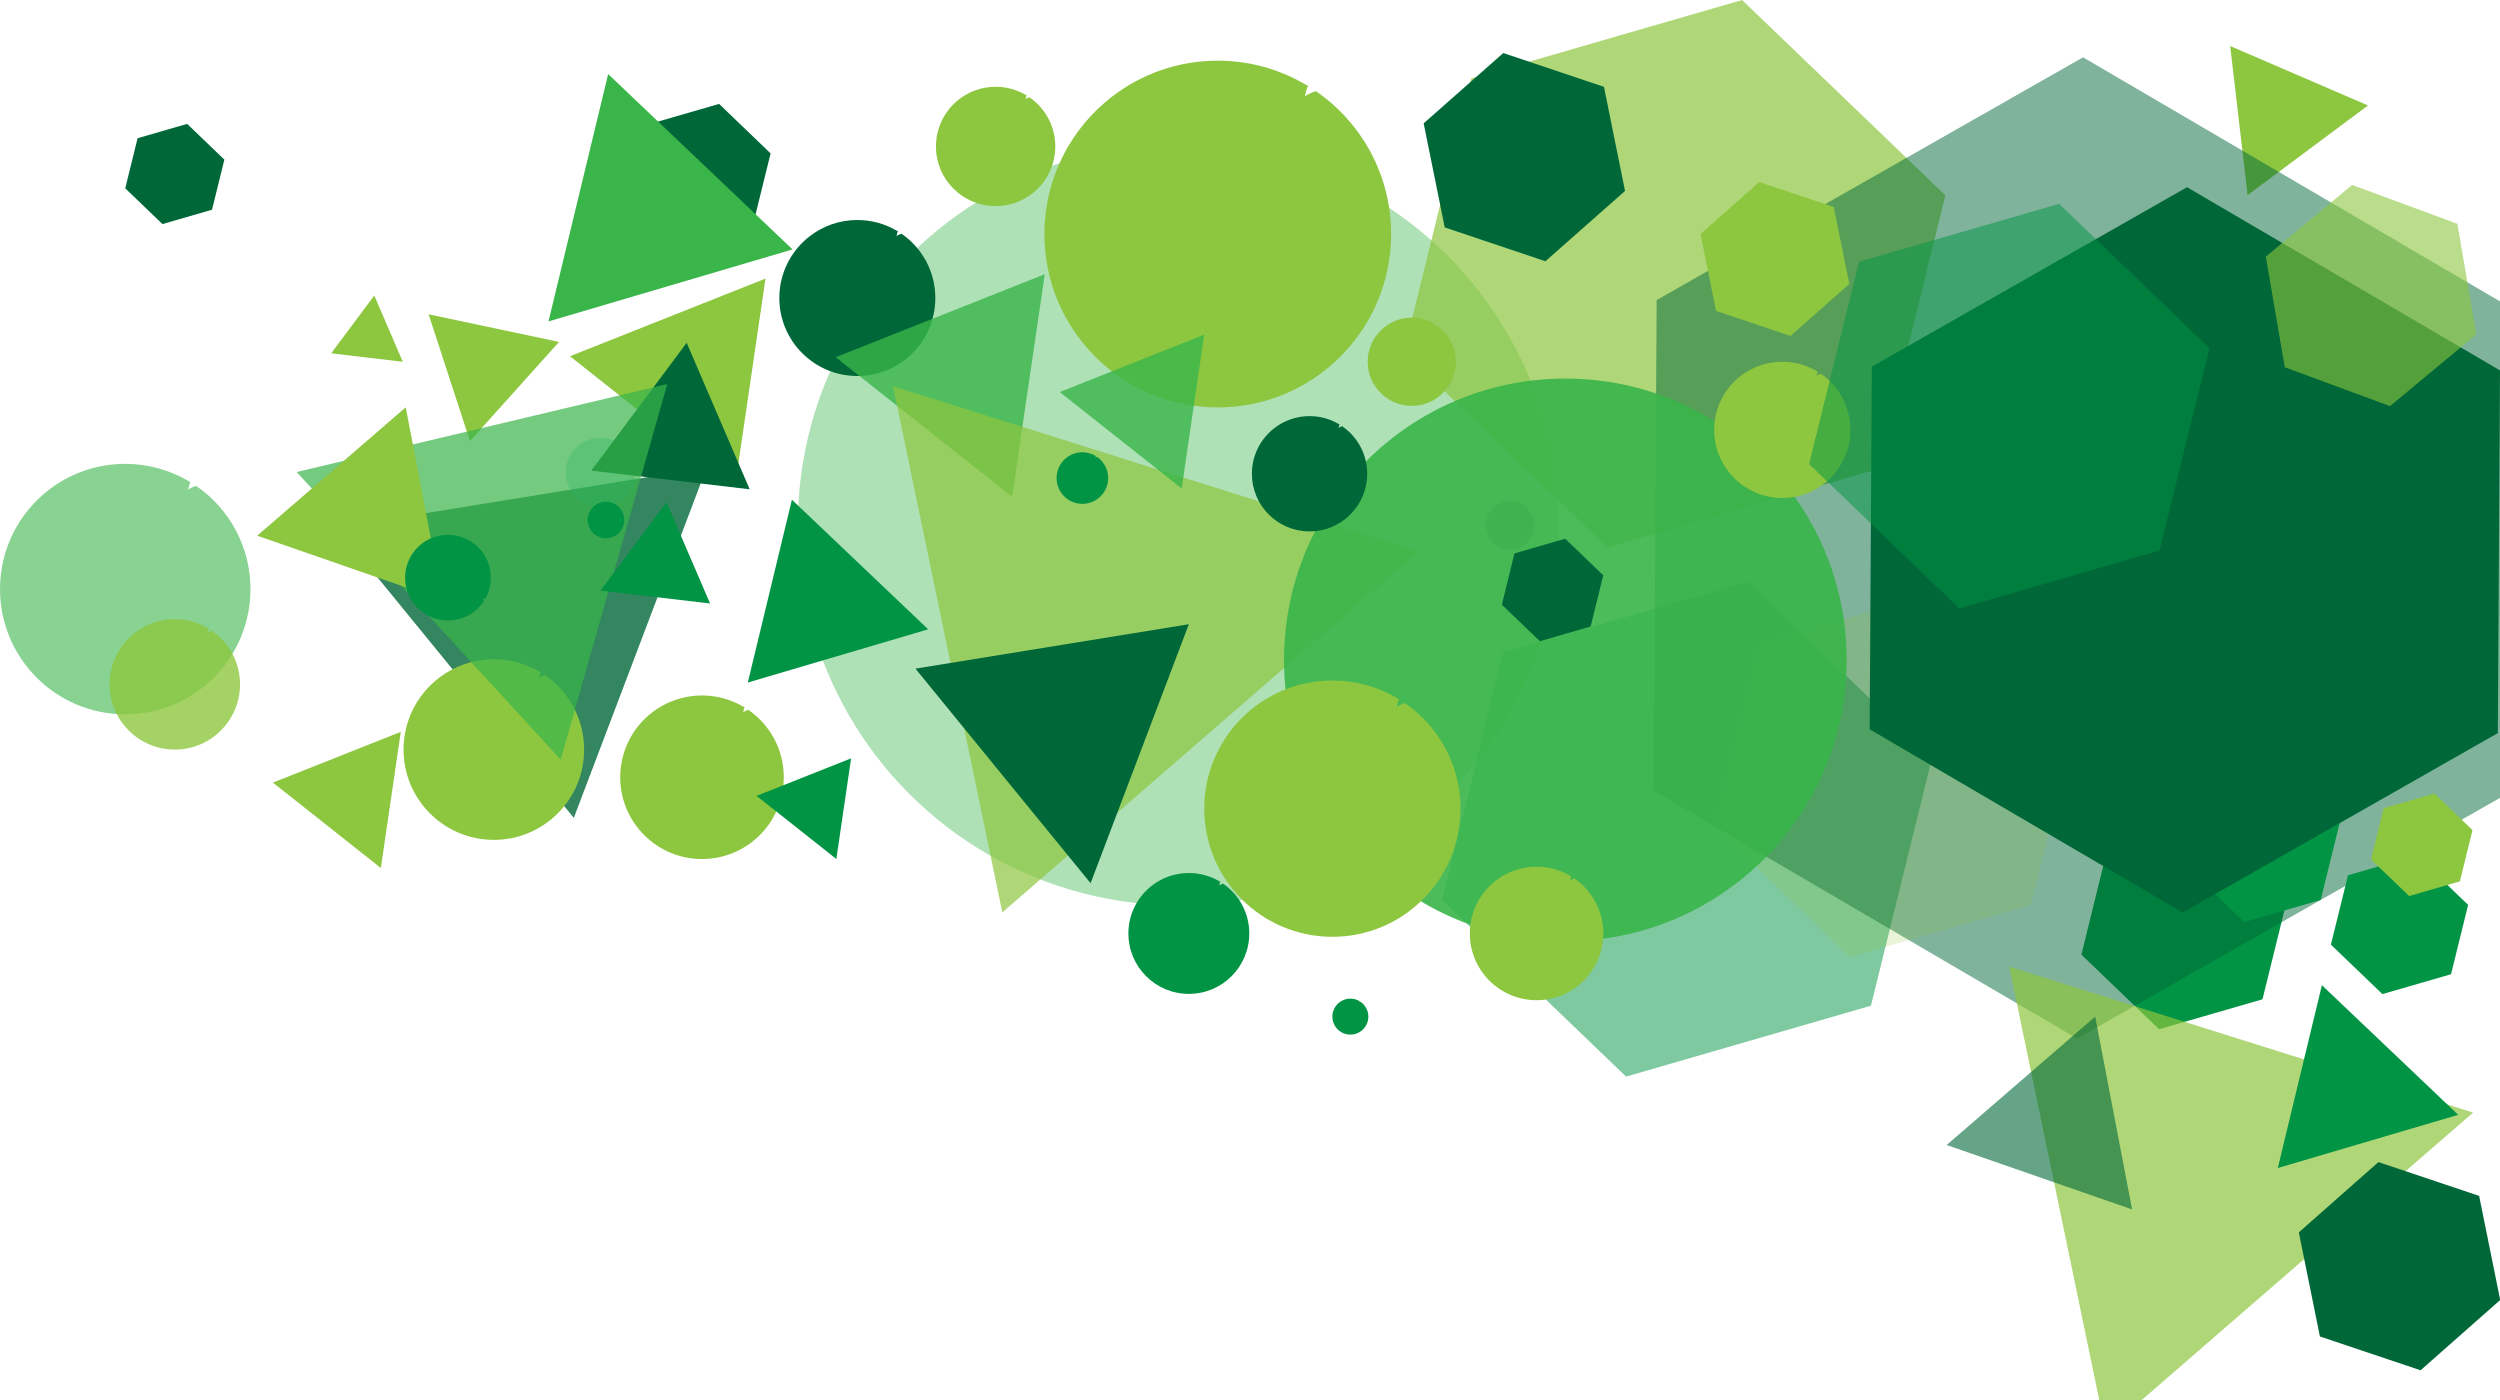 <?xml version="1.0" encoding="utf-8"?>
<!-- Generator: Adobe Illustrator 17.0.0, SVG Export Plug-In . SVG Version: 6.00 Build 0)  -->
<!DOCTYPE svg PUBLIC "-//W3C//DTD SVG 1.1//EN" "http://www.w3.org/Graphics/SVG/1.1/DTD/svg11.dtd">
<svg version="1.1" id="Calque_1" xmlns="http://www.w3.org/2000/svg" xmlns:xlink="http://www.w3.org/1999/xlink" x="0px" y="0px"
	 width="200.348px" height="112.215px" viewBox="0 0 200.348 112.215" enable-background="new 0 0 200.348 112.215"
	 xml:space="preserve">
<polygon fill="#006838" points="50.759,15.477 52.129,9.919 57.627,8.327 61.755,12.293 60.385,17.851 54.887,19.443 "/>
<polygon fill="#8DC63F" points="180.12,15.635 178.725,3.688 189.769,8.453 "/>
<polygon opacity="0.5" fill="#009444" points="115.576,72.125 120.466,52.287 140.092,46.603 154.826,60.758 149.936,80.595 
	130.311,86.279 "/>
<polygon fill="#39B54A" points="43.956,25.758 48.738,5.936 63.513,19.988 "/>
<polygon fill="#8DC63F" points="30.52,69.56 21.87,62.718 32.12,58.648 "/>
<polygon fill="#8DC63F" points="58.9,39.007 45.676,28.548 61.346,22.325 "/>
<polygon opacity="0.8" fill="#006838" points="45.985,65.544 26.995,42.28 56.637,37.466 "/>
<circle opacity="0.4" fill="#39B54A" cx="94.439" cy="42.058" r="30.501"/>
<path fill="#8DC63F" d="M105.452,7.301c-0.127,0.048-0.253,0.094-0.371,0.142c0.118,0.477,0.241,1.002,0.475,0.298
	c-0.235,0.704-0.358,0.179-0.475-0.298c-0.206,0.084-0.388,0.176-0.511,0.298c0.12-0.598,0.21-0.817,0.286-0.829
	c-0.119-0.073-0.241-0.143-0.362-0.212c-0.591,0.054-1.186,0.056-1.895,0.056l0.493-0.493c-4.436,1.479-8.872,2.957-13.801,1.479
	c4.929,1.479,9.365,0,13.801-1.479l-0.493,0.493c0.709,0,1.304-0.001,1.895-0.056c-2.034-1.167-4.39-1.838-6.903-1.838
	c-3.188,0-6.125,1.074-8.47,2.88c-3.298,2.54-5.423,6.529-5.423,11.014c0,7.673,6.22,13.893,13.893,13.893
	c7.673,0,13.893-6.22,13.893-13.893C111.483,14,109.094,9.806,105.452,7.301z"/>
<path opacity="0.3" fill="#00242B" d="M122.114,40.508c-0.018,0.007-0.035,0.013-0.052,0.02c0.017,0.067,0.034,0.141,0.067,0.042
	c-0.033,0.099-0.05,0.025-0.067-0.042c-0.029,0.012-0.055,0.025-0.072,0.042c0.017-0.084,0.029-0.115,0.04-0.116
	c-0.017-0.01-0.034-0.02-0.051-0.03c-0.083,0.008-0.167,0.008-0.266,0.008l0.069-0.069c-0.623,0.208-1.245,0.415-1.937,0.208
	c0.692,0.208,1.315,0,1.937-0.208l-0.069,0.069c0.1,0,0.183,0,0.266-0.008c-0.286-0.164-0.616-0.258-0.969-0.258
	c-0.448,0-0.86,0.151-1.189,0.404c-0.463,0.357-0.761,0.916-0.761,1.546c0,1.077,0.873,1.95,1.95,1.95c1.077,0,1.95-0.873,1.95-1.95
	C122.96,41.448,122.625,40.859,122.114,40.508z"/>
<path fill="#8DC63F" d="M82.496,7.793c-0.044,0.016-0.087,0.032-0.128,0.049c0.04,0.164,0.083,0.345,0.164,0.103
	c-0.081,0.242-0.123,0.062-0.164-0.103c-0.071,0.029-0.134,0.061-0.176,0.103c0.041-0.206,0.072-0.281,0.098-0.285
	c-0.041-0.025-0.083-0.049-0.125-0.073c-0.203,0.019-0.408,0.019-0.652,0.019l0.17-0.17c-1.527,0.509-3.054,1.018-4.751,0.509
	c1.697,0.509,3.224,0,4.751-0.509l-0.17,0.17c0.244,0,0.449,0,0.652-0.019c-0.7-0.402-1.511-0.633-2.376-0.633
	c-1.097,0-2.108,0.37-2.915,0.991c-1.135,0.874-1.867,2.247-1.867,3.791c0,2.641,2.141,4.782,4.782,4.782
	c2.641,0,4.782-2.141,4.782-4.782C84.572,10.099,83.749,8.656,82.496,7.793z"/>
<path fill="#006838" d="M72.243,18.728c-0.057,0.021-0.114,0.042-0.167,0.064c0.053,0.215,0.108,0.451,0.214,0.134
	c-0.106,0.317-0.161,0.081-0.214-0.134c-0.093,0.038-0.175,0.079-0.23,0.134c0.054-0.269,0.094-0.367,0.129-0.373
	c-0.054-0.033-0.108-0.064-0.163-0.095c-0.266,0.024-0.534,0.025-0.853,0.025l0.222-0.222c-1.996,0.665-3.992,1.331-6.21,0.665
	c2.218,0.665,4.214,0,6.21-0.665l-0.222,0.222c0.319,0,0.587-0.001,0.853-0.025c-0.915-0.525-1.975-0.827-3.106-0.827
	c-1.434,0-2.756,0.483-3.811,1.296c-1.484,1.143-2.44,2.937-2.44,4.955c0,3.452,2.799,6.251,6.251,6.251
	c3.452,0,6.251-2.799,6.251-6.251C74.957,21.742,73.882,19.855,72.243,18.728z"/>
<path fill="#8DC63F" d="M59.966,56.884c-0.06,0.022-0.119,0.044-0.175,0.067c0.055,0.225,0.113,0.473,0.224,0.141
	c-0.111,0.332-0.169,0.085-0.224-0.141c-0.097,0.04-0.183,0.083-0.241,0.141c0.056-0.282,0.099-0.385,0.135-0.391
	c-0.056-0.035-0.114-0.067-0.171-0.1c-0.279,0.026-0.56,0.026-0.894,0.026l0.233-0.233c-2.093,0.698-4.185,1.395-6.511,0.698
	c2.325,0.698,4.418,0,6.511-0.698l-0.233,0.233c0.334,0,0.615-0.001,0.894-0.026c-0.96-0.551-2.071-0.867-3.256-0.867
	c-1.504,0-2.89,0.507-3.996,1.358c-1.556,1.198-2.558,3.08-2.558,5.196c0,3.62,2.934,6.554,6.554,6.554
	c3.62,0,6.554-2.934,6.554-6.554C62.811,60.044,61.684,58.065,59.966,56.884z"/>
<path fill="#8DC63F" d="M43.672,54.105c-0.066,0.025-0.132,0.049-0.193,0.074c0.061,0.249,0.125,0.522,0.248,0.155
	c-0.122,0.367-0.186,0.093-0.248-0.155c-0.107,0.044-0.202,0.092-0.266,0.155c0.062-0.311,0.109-0.425,0.149-0.432
	c-0.062-0.038-0.125-0.074-0.189-0.111c-0.308,0.028-0.618,0.029-0.987,0.029l0.257-0.257c-2.311,0.77-4.621,1.54-7.189,0.77
	c2.567,0.77,4.878,0,7.189-0.77l-0.257,0.257c0.369,0,0.679-0.001,0.987-0.029c-1.06-0.608-2.286-0.957-3.596-0.957
	c-1.661,0-3.191,0.559-4.412,1.5c-1.718,1.323-2.825,3.401-2.825,5.737c0,3.997,3.24,7.236,7.236,7.236
	c3.997,0,7.237-3.24,7.237-7.236C46.814,57.595,45.569,55.41,43.672,54.105z"/>
<path opacity="0.3" fill="#00A79D" d="M49.715,35.569c-0.026,0.01-0.051,0.019-0.075,0.029c0.024,0.096,0.048,0.202,0.096,0.06
	c-0.047,0.142-0.072,0.036-0.096-0.06c-0.041,0.017-0.078,0.035-0.103,0.06c0.024-0.12,0.042-0.164,0.057-0.167
	c-0.024-0.015-0.048-0.029-0.073-0.043c-0.119,0.011-0.239,0.011-0.381,0.011l0.099-0.099c-0.893,0.298-1.786,0.595-2.778,0.298
	c0.992,0.298,1.885,0,2.778-0.298l-0.099,0.099c0.143,0,0.263,0,0.381-0.011c-0.409-0.235-0.884-0.37-1.389-0.37
	c-0.642,0-1.233,0.216-1.705,0.58c-0.664,0.511-1.092,1.314-1.092,2.217c0,1.544,1.252,2.796,2.796,2.796
	c1.544,0,2.796-1.252,2.796-2.796C50.929,36.917,50.448,36.073,49.715,35.569z"/>
<polygon fill="#009444" points="166.802,76.504 168.867,68.125 177.156,65.725 183.38,71.703 181.314,80.082 173.025,82.482 "/>
<polygon opacity="0.7" fill="#8DC63F" points="112.501,28.22 117.908,6.284 139.609,0 155.901,15.651 150.494,37.586 128.793,43.87 
	"/>
<polygon opacity="0.5" fill="#006838" points="166.461,83.234 132.527,63.369 132.763,24.048 166.934,4.593 200.868,24.458 
	200.631,63.779 "/>
<polygon fill="#006838" points="123.849,20.935 115.78,18.226 114.091,9.884 120.472,4.25 128.54,6.959 130.229,15.302 "/>
<polygon fill="#009444" points="186.796,75.701 188.167,70.143 193.665,68.55 197.793,72.516 196.423,78.074 190.925,79.666 "/>
<polygon opacity="0.2" fill="#8DC63F" points="137.373,66.235 140.988,51.572 155.494,47.371 166.385,57.833 162.77,72.496 
	148.264,76.697 "/>
<polygon opacity="0.8" fill="#39B54A" points="81.112,39.812 66.97,28.627 83.727,21.973 "/>
<polygon fill="#009444" points="59.928,54.698 63.463,40.047 74.384,50.433 "/>
<polygon opacity="0.7" fill="#8DC63F" points="80.326,73.12 71.566,30.948 113.674,44.197 "/>
<polygon fill="#009444" points="67.024,68.838 60.63,63.781 68.206,60.773 "/>
<polygon opacity="0.8" fill="#39B54A" points="94.699,39.148 84.925,31.417 96.507,26.817 "/>
<polygon fill="#006838" points="87.399,70.779 73.362,53.584 95.272,50.025 "/>
<circle opacity="0.9" fill="#39B54A" cx="125.446" cy="52.882" r="22.545"/>
<path fill="#8DC63F" d="M112.587,56.34c-0.094,0.035-0.187,0.069-0.275,0.105c0.087,0.353,0.178,0.741,0.351,0.22
	c-0.173,0.52-0.264,0.133-0.351-0.22c-0.152,0.062-0.287,0.13-0.377,0.22c0.088-0.442,0.155-0.604,0.211-0.613
	c-0.088-0.054-0.178-0.105-0.268-0.157c-0.437,0.04-0.877,0.041-1.401,0.041l0.364-0.364c-3.279,1.093-6.558,2.186-10.201,1.093
	c3.643,1.093,6.922,0,10.201-1.093l-0.364,0.364c0.524,0,0.964-0.001,1.401-0.041c-1.503-0.863-3.244-1.359-5.102-1.359
	c-2.356,0-4.527,0.794-6.26,2.128c-2.438,1.878-4.009,4.826-4.009,8.141c0,5.671,4.598,10.269,10.269,10.269
	c5.671,0,10.269-4.598,10.269-10.269C117.045,61.291,115.279,58.191,112.587,56.34z"/>
<path fill="#8DC63F" d="M145.92,29.949c-0.05,0.019-0.099,0.037-0.146,0.056c0.046,0.188,0.094,0.394,0.187,0.117
	c-0.092,0.277-0.14,0.07-0.187-0.117c-0.081,0.033-0.153,0.069-0.201,0.117c0.047-0.235,0.083-0.321,0.112-0.326
	c-0.047-0.029-0.095-0.056-0.142-0.083c-0.232,0.021-0.466,0.022-0.745,0.022l0.194-0.194c-1.743,0.581-3.486,1.162-5.422,0.581
	c1.937,0.581,3.679,0,5.422-0.581l-0.194,0.194c0.279,0,0.512-0.001,0.745-0.022c-0.799-0.459-1.725-0.722-2.712-0.722
	c-1.253,0-2.406,0.422-3.328,1.131c-1.296,0.998-2.131,2.565-2.131,4.327c0,3.014,2.444,5.458,5.458,5.458
	c3.014,0,5.458-2.444,5.458-5.458C148.29,32.581,147.351,30.933,145.92,29.949z"/>
<path fill="#009444" d="M109.033,80.282c-0.013,0.005-0.026,0.01-0.039,0.015c0.012,0.05,0.025,0.104,0.049,0.031
	c-0.024,0.073-0.037,0.019-0.049-0.031c-0.021,0.009-0.04,0.018-0.053,0.031c0.012-0.062,0.022-0.085,0.03-0.086
	c-0.012-0.008-0.025-0.015-0.038-0.022c-0.061,0.006-0.123,0.006-0.197,0.006l0.051-0.051c-0.46,0.153-0.921,0.307-1.432,0.153
	c0.511,0.153,0.972,0,1.432-0.153l-0.051,0.051c0.074,0,0.135,0,0.197-0.006c-0.211-0.121-0.455-0.191-0.716-0.191
	c-0.331,0-0.636,0.111-0.879,0.299c-0.342,0.264-0.563,0.677-0.563,1.143c0,0.796,0.645,1.442,1.442,1.442
	c0.796,0,1.442-0.645,1.442-1.442C109.659,80.978,109.411,80.542,109.033,80.282z"/>
<path fill="#8DC63F" d="M115.14,26.077c-0.032,0.012-0.064,0.024-0.095,0.036c0.03,0.121,0.061,0.255,0.121,0.076
	c-0.06,0.179-0.091,0.046-0.121-0.076c-0.052,0.021-0.099,0.045-0.13,0.076c0.03-0.152,0.053-0.208,0.073-0.211
	c-0.03-0.019-0.061-0.036-0.092-0.054c-0.15,0.014-0.302,0.014-0.482,0.014l0.125-0.125c-1.129,0.376-2.257,0.752-3.511,0.376
	c1.254,0.376,2.383,0,3.511-0.376l-0.125,0.125c0.18,0,0.332,0,0.482-0.014c-0.518-0.297-1.117-0.468-1.756-0.468
	c-0.811,0-1.558,0.273-2.155,0.733c-0.839,0.646-1.38,1.661-1.38,2.802c0,1.952,1.583,3.535,3.535,3.535
	c1.952,0,3.535-1.583,3.535-3.535C116.674,27.781,116.066,26.714,115.14,26.077z"/>
<path fill="#006838" d="M107.562,34.159c-0.042,0.016-0.084,0.031-0.124,0.047c0.039,0.159,0.08,0.333,0.158,0.099
	c-0.078,0.234-0.119,0.06-0.158-0.099c-0.068,0.028-0.129,0.058-0.17,0.099c0.04-0.199,0.07-0.272,0.095-0.276
	c-0.04-0.024-0.08-0.047-0.12-0.071c-0.197,0.018-0.395,0.019-0.63,0.019l0.164-0.164c-1.475,0.492-2.951,0.984-4.59,0.492
	c1.639,0.492,3.114,0,4.59-0.492l-0.164,0.164c0.236,0,0.434,0,0.63-0.019c-0.676-0.388-1.46-0.611-2.296-0.611
	c-1.06,0-2.037,0.357-2.817,0.958c-1.097,0.845-1.804,2.171-1.804,3.663c0,2.552,2.069,4.62,4.62,4.62c2.552,0,4.62-2.069,4.62-4.62
	C109.568,36.387,108.773,34.992,107.562,34.159z"/>
<path fill="#009444" d="M98.013,70.812c-0.044,0.017-0.088,0.033-0.13,0.05c0.041,0.166,0.084,0.349,0.166,0.104
	c-0.082,0.245-0.125,0.063-0.166-0.104c-0.072,0.029-0.135,0.061-0.178,0.104c0.042-0.208,0.073-0.285,0.1-0.289
	c-0.042-0.026-0.084-0.05-0.126-0.074c-0.206,0.019-0.414,0.019-0.661,0.019l0.172-0.172c-1.547,0.516-3.094,1.031-4.812,0.516
	c1.719,0.516,3.265,0,4.812-0.516l-0.172,0.172c0.247,0,0.455-0.001,0.661-0.019c-0.709-0.407-1.531-0.641-2.407-0.641
	c-1.112,0-2.136,0.374-2.953,1.004c-1.15,0.886-1.891,2.276-1.891,3.84c0,2.675,2.169,4.844,4.844,4.844
	c2.675,0,4.844-2.169,4.844-4.844C100.116,73.148,99.283,71.685,98.013,70.812z"/>
<path fill="#8DC63F" d="M126.167,70.396c-0.049,0.018-0.097,0.036-0.143,0.055c0.045,0.184,0.093,0.386,0.183,0.115
	c-0.09,0.271-0.138,0.069-0.183-0.115c-0.079,0.032-0.15,0.068-0.197,0.115c0.046-0.23,0.081-0.314,0.11-0.319
	c-0.046-0.028-0.093-0.055-0.139-0.082c-0.228,0.021-0.457,0.021-0.73,0.021l0.19-0.19c-1.708,0.569-3.416,1.139-5.313,0.569
	c1.898,0.569,3.606,0,5.313-0.569l-0.19,0.19c0.273,0,0.502-0.001,0.73-0.021c-0.783-0.449-1.69-0.708-2.658-0.708
	c-1.227,0-2.358,0.413-3.261,1.109c-1.27,0.978-2.088,2.514-2.088,4.24c0,2.954,2.395,5.349,5.349,5.349
	c2.954,0,5.349-2.395,5.349-5.349C128.49,72.975,127.57,71.36,126.167,70.396z"/>
<path fill="#009444" d="M87.91,36.607c-0.019,0.007-0.038,0.014-0.055,0.021c0.017,0.071,0.036,0.149,0.071,0.044
	c-0.035,0.105-0.053,0.027-0.071-0.044c-0.031,0.013-0.058,0.026-0.076,0.044c0.018-0.089,0.031-0.122,0.042-0.123
	c-0.018-0.011-0.036-0.021-0.054-0.032c-0.088,0.008-0.176,0.008-0.282,0.008l0.073-0.073c-0.66,0.22-1.32,0.44-2.053,0.22
	c0.733,0.22,1.393,0,2.053-0.22l-0.073,0.073c0.105,0,0.194,0,0.282-0.008c-0.303-0.174-0.653-0.273-1.027-0.273
	c-0.474,0-0.911,0.16-1.26,0.428c-0.491,0.378-0.807,0.971-0.807,1.638c0,1.142,0.925,2.067,2.067,2.067
	c1.142,0,2.067-0.925,2.067-2.067C88.807,37.603,88.452,36.979,87.91,36.607z"/>
<polygon fill="#009444" points="175.252,69.472 176.779,63.279 182.905,61.505 187.505,65.924 185.979,72.117 179.852,73.891 "/>
<polygon fill="#006838" points="174.916,73.129 149.834,58.446 150.009,29.383 175.266,15.003 200.348,29.686 200.173,58.749 "/>
<polygon fill="#8DC63F" points="143.488,26.921 137.524,24.918 136.276,18.752 140.992,14.588 146.956,16.591 148.204,22.757 "/>
<polygon fill="#006838" points="120.357,48.457 121.37,44.349 125.434,43.172 128.485,46.103 127.472,50.211 123.408,51.388 "/>
<polygon fill="#8DC63F" points="190.015,68.878 191.028,64.77 195.092,63.593 198.144,66.524 197.131,70.632 193.067,71.809 "/>
<polygon fill="#006838" points="47.388,37.716 55.03,27.472 60.08,39.212 "/>
<polygon fill="#8DC63F" points="34.351,25.19 44.803,27.401 37.662,35.347 "/>
<polygon opacity="0.7" fill="#39B54A" points="23.772,37.826 53.477,30.775 44.934,60.875 "/>
<polygon fill="#8DC63F" points="26.54,28.315 29.995,23.684 32.278,28.992 "/>
<polygon fill="#009444" points="48.131,47.33 53.413,40.249 56.904,48.364 "/>
<polygon fill="#8DC63F" points="20.613,42.931 32.516,32.641 35.476,48.094 "/>
<path fill="#009444" d="M38.784,48.153c-0.013-0.031-0.025-0.062-0.038-0.091c-0.117,0.032-0.246,0.066-0.07,0.119
	c-0.176-0.053-0.047-0.087,0.07-0.119c-0.022-0.05-0.046-0.095-0.077-0.124c0.149,0.025,0.203,0.046,0.207,0.065
	c0.017-0.03,0.034-0.06,0.05-0.091c-0.018-0.146-0.022-0.293-0.027-0.468l0.125,0.118c-0.396-1.086-0.793-2.171-0.462-3.399
	c-0.331,1.228,0.065,2.314,0.462,3.399l-0.125-0.118c0.005,0.175,0.009,0.322,0.027,0.468c0.274-0.511,0.423-1.097,0.406-1.718
	c-0.022-0.788-0.308-1.506-0.771-2.072c-0.651-0.797-1.651-1.294-2.759-1.263c-1.896,0.054-3.389,1.634-3.335,3.529
	c0.054,1.896,1.634,3.389,3.529,3.335C37.172,49.689,38.191,49.07,38.784,48.153z"/>
<path fill="#009444" d="M49.795,42.468c-0.005-0.013-0.011-0.026-0.016-0.039c-0.05,0.014-0.105,0.028-0.03,0.051
	c-0.075-0.023-0.02-0.037,0.03-0.051c-0.009-0.021-0.02-0.04-0.033-0.053c0.063,0.011,0.087,0.02,0.088,0.028
	c0.007-0.013,0.014-0.026,0.021-0.039c-0.007-0.062-0.009-0.125-0.012-0.2l0.053,0.05c-0.169-0.463-0.338-0.926-0.197-1.45
	c-0.141,0.524,0.028,0.987,0.197,1.45l-0.053-0.05c0.002,0.075,0.004,0.137,0.012,0.2c0.117-0.218,0.181-0.468,0.173-0.733
	c-0.009-0.336-0.131-0.642-0.329-0.884c-0.278-0.34-0.704-0.552-1.177-0.539c-0.809,0.023-1.446,0.697-1.423,1.506
	c0.023,0.809,0.697,1.446,1.506,1.423C49.107,43.124,49.542,42.86,49.795,42.468z"/>
<path opacity="0.6" fill="#39B54A" d="M15.715,38.935c-0.092,0.034-0.183,0.068-0.268,0.103c0.085,0.345,0.174,0.724,0.343,0.215
	c-0.17,0.509-0.258,0.13-0.343-0.215c-0.149,0.061-0.281,0.127-0.369,0.215c0.086-0.432,0.152-0.59,0.206-0.599
	c-0.086-0.053-0.174-0.103-0.262-0.153c-0.427,0.039-0.857,0.04-1.369,0.04l0.356-0.356c-3.205,1.068-6.409,2.136-9.97,1.068
	c3.561,1.068,6.765,0,9.97-1.068l-0.356,0.356c0.512,0,0.942-0.001,1.369-0.04c-1.469-0.843-3.171-1.328-4.987-1.328
	c-2.303,0-4.425,0.776-6.119,2.08C1.535,41.088,0,43.969,0,47.209c0,5.543,4.493,10.036,10.036,10.036
	c5.543,0,10.036-4.493,10.036-10.036C20.073,43.774,18.346,40.744,15.715,38.935z"/>
<path opacity="0.8" fill="#8DC63F" d="M16.966,50.534c-0.048,0.018-0.095,0.035-0.14,0.054c0.044,0.18,0.091,0.377,0.179,0.112
	c-0.088,0.265-0.135,0.067-0.179-0.112c-0.077,0.032-0.146,0.066-0.192,0.112c0.045-0.225,0.079-0.307,0.107-0.312
	c-0.045-0.028-0.091-0.054-0.136-0.08c-0.222,0.02-0.446,0.021-0.713,0.021l0.185-0.185c-1.669,0.556-3.338,1.113-5.193,0.556
	c1.855,0.556,3.524,0,5.193-0.556l-0.185,0.185c0.267,0,0.491-0.001,0.713-0.021c-0.765-0.439-1.652-0.692-2.597-0.692
	c-1.2,0-2.305,0.404-3.187,1.083c-1.241,0.956-2.041,2.457-2.041,4.144c0,2.887,2.34,5.228,5.228,5.228
	c2.887,0,5.228-2.34,5.228-5.228C19.236,53.055,18.337,51.476,16.966,50.534z"/>
<polygon fill="#006838" points="10.036,15.092 11.026,11.077 14.998,9.927 17.98,12.791 16.991,16.807 13.019,17.957 "/>
<polygon opacity="0.7" fill="#8DC63F" points="168.753,114.697 161.019,77.466 198.193,89.163 "/>
<polygon fill="#009444" points="182.541,93.604 186.076,78.953 196.997,89.34 "/>
<polygon opacity="0.6" fill="#006838" points="156.003,91.76 167.905,81.471 170.865,96.923 "/>
<polygon fill="#006838" points="193.983,109.813 185.915,107.104 184.226,98.762 190.606,93.128 198.675,95.837 200.364,104.18 "/>
<polygon opacity="0.6" fill="#8DC63F" points="181.581,20.569 188.496,14.821 196.931,17.937 198.45,26.799 191.535,32.546 
	183.1,29.431 "/>
<polygon opacity="0.5" fill="#009444" points="144.98,37.191 148.977,20.978 165.016,16.333 177.059,27.901 173.062,44.114 
	157.022,48.759 "/>
</svg>
